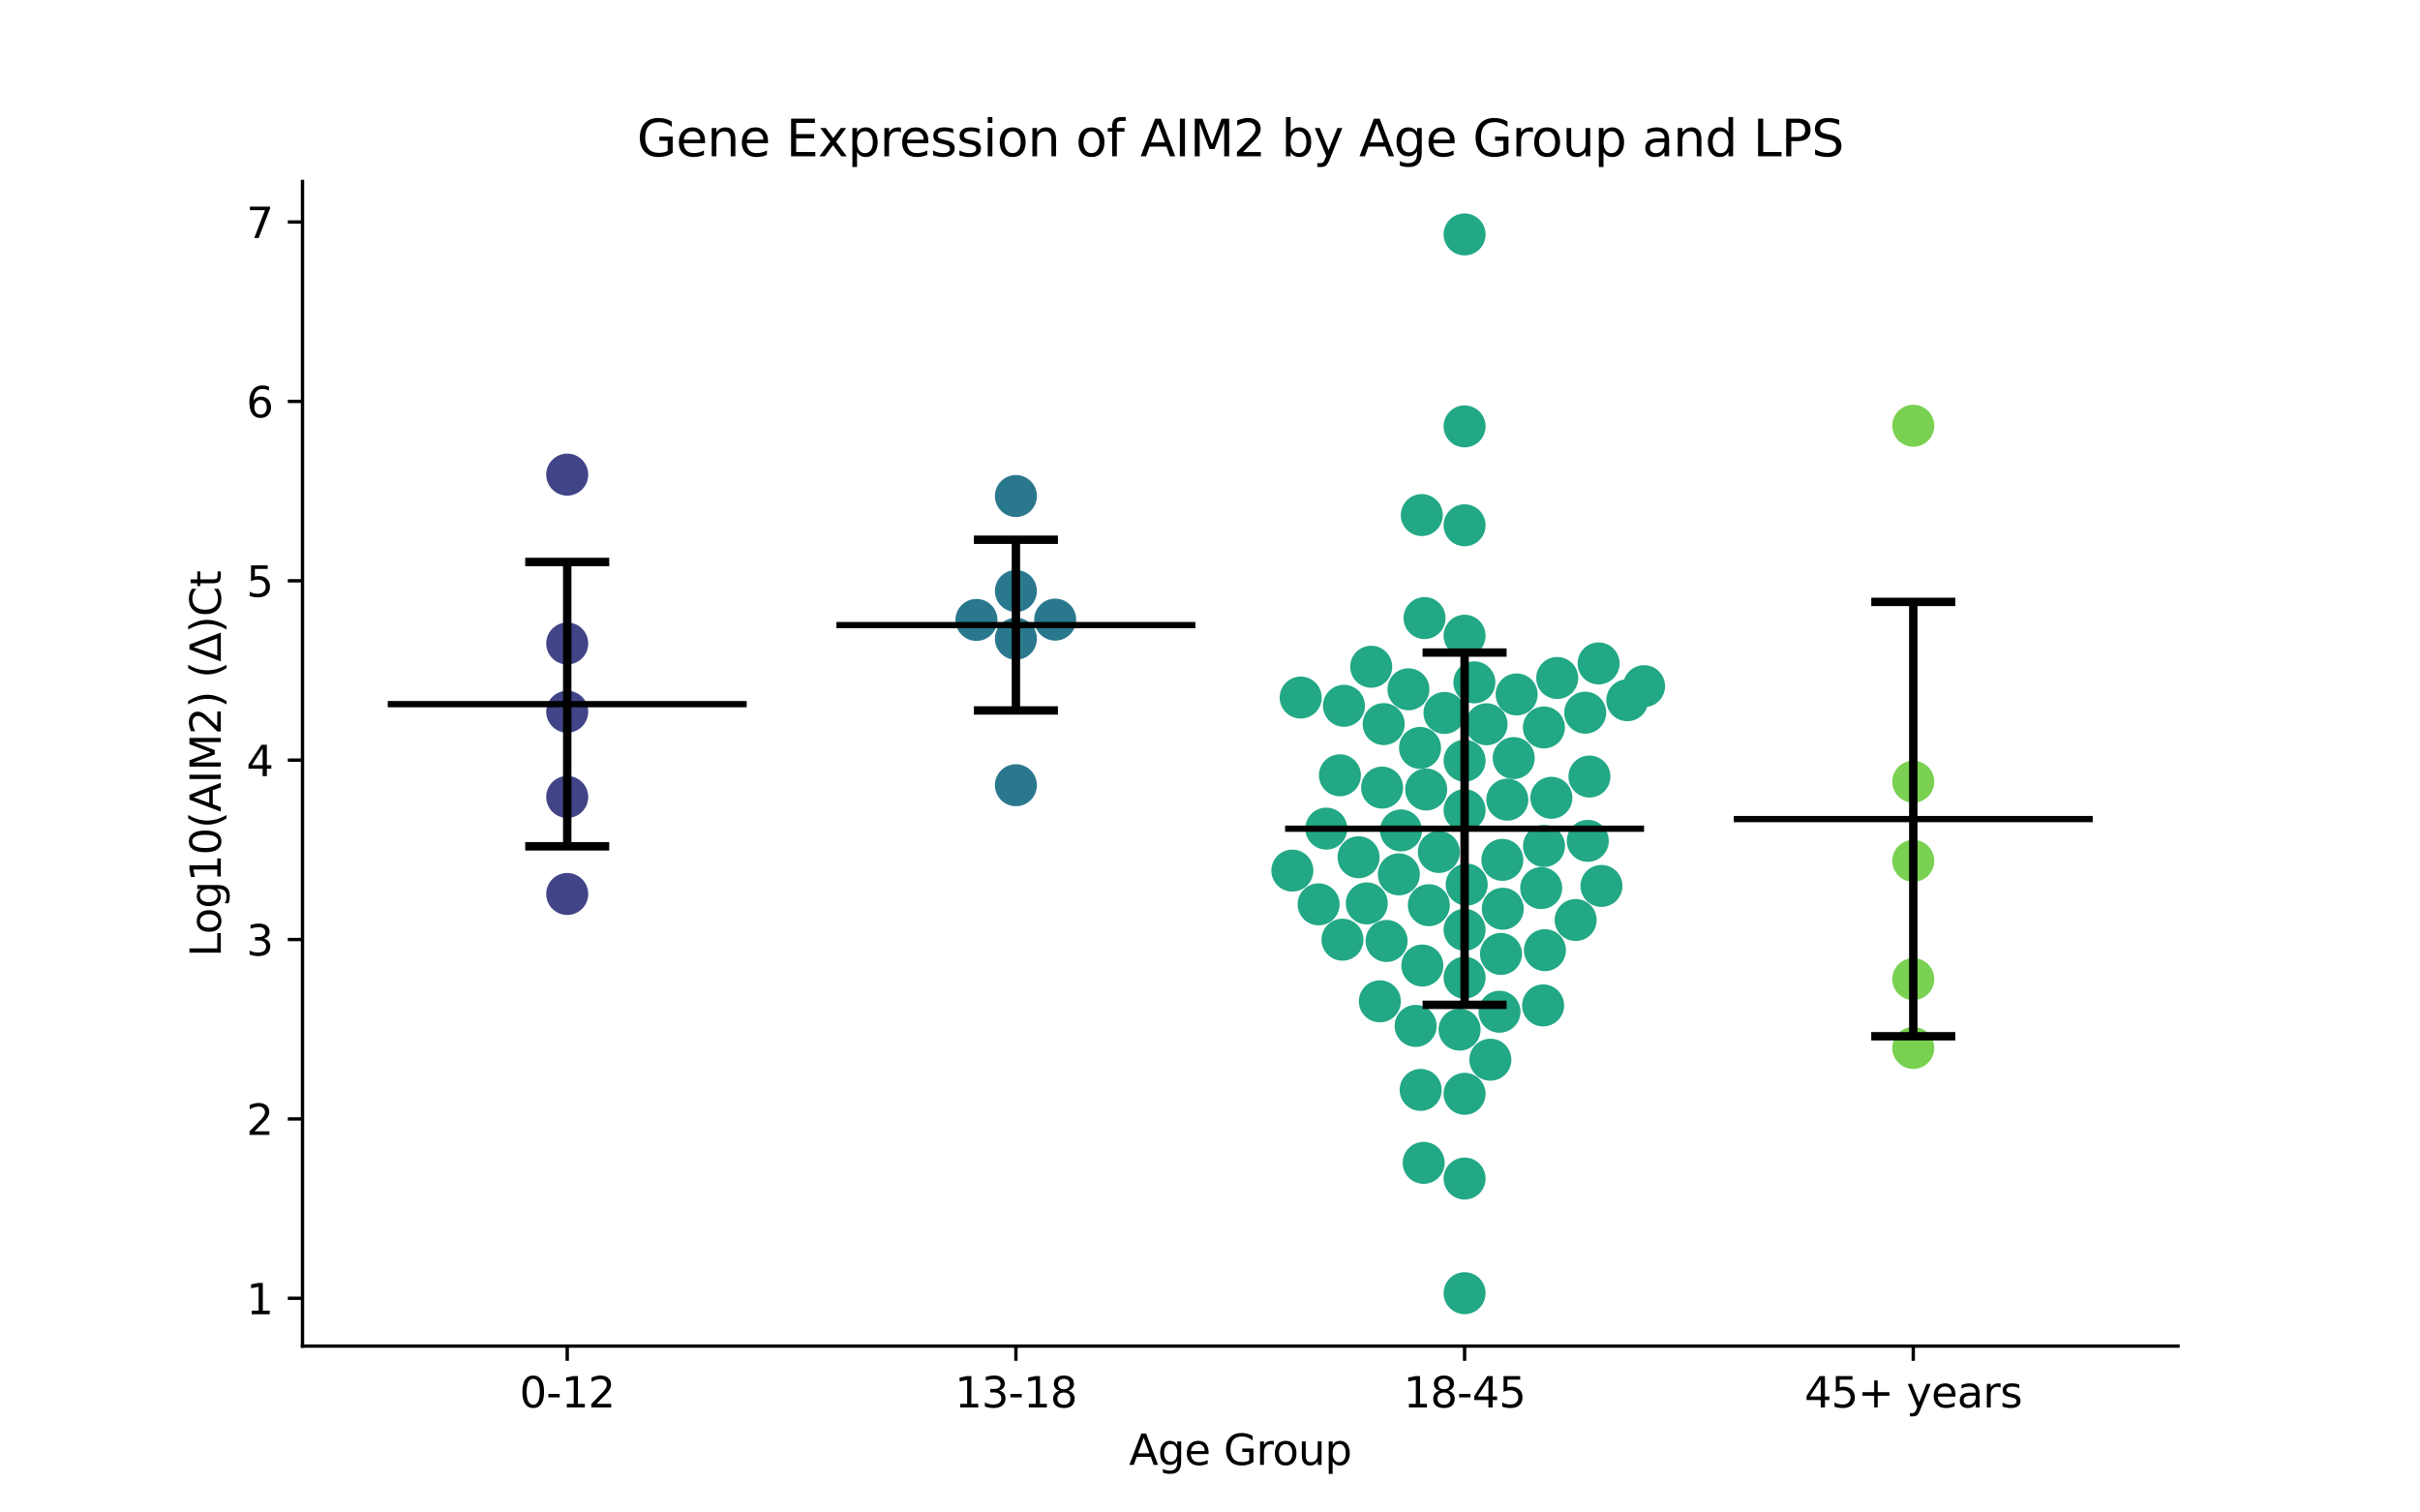 <?xml version="1.0" encoding="utf-8" standalone="no"?>
<!DOCTYPE svg PUBLIC "-//W3C//DTD SVG 1.1//EN"
  "http://www.w3.org/Graphics/SVG/1.1/DTD/svg11.dtd">
<svg xmlns:xlink="http://www.w3.org/1999/xlink" width="576pt" height="360pt" viewBox="0 0 576 360" xmlns="http://www.w3.org/2000/svg" version="1.1">
 <defs>
  <style type="text/css">*{stroke-linejoin: round; stroke-linecap: butt}</style>
 </defs>
 <g id="figure_1">
  <g id="patch_1">
   <path d="M 0 360 
L 576 360 
L 576 0 
L 0 0 
z
" style="fill: #ffffff"/>
  </g>
  <g id="axes_1">
   <g id="patch_2">
    <path d="M 72 320.4 
L 518.4 320.4 
L 518.4 43.2 
L 72 43.2 
z
" style="fill: #ffffff"/>
   </g>
   <g id="PathCollection_1">
    <defs>
     <path id="C0_0_a8d2b5bc29" d="M 0 5 
C 1.326 5 2.598 4.473 3.536 3.536 
C 4.473 2.598 5 1.326 5 -0 
C 5 -1.326 4.473 -2.598 3.536 -3.536 
C 2.598 -4.473 1.326 -5 0 -5 
C -1.326 -5 -2.598 -4.473 -3.536 -3.536 
C -4.473 -2.598 -5 -1.326 -5 0 
C -5 1.326 -4.473 2.598 -3.536 3.536 
C -2.598 4.473 -1.326 5 0 5 
z
"/>
    </defs>
    <g clip-path="url(#pf1378c623f)">
     <use xlink:href="#C0_0_a8d2b5bc29" x="135.009" y="189.69" style="fill: #414487"/>
    </g>
    <g clip-path="url(#pf1378c623f)">
     <use xlink:href="#C0_0_a8d2b5bc29" x="135.009" y="112.972" style="fill: #414487"/>
    </g>
    <g clip-path="url(#pf1378c623f)">
     <use xlink:href="#C0_0_a8d2b5bc29" x="135.009" y="169.402" style="fill: #414487"/>
    </g>
    <g clip-path="url(#pf1378c623f)">
     <use xlink:href="#C0_0_a8d2b5bc29" x="135.009" y="153.16" style="fill: #414487"/>
    </g>
    <g clip-path="url(#pf1378c623f)">
     <use xlink:href="#C0_0_a8d2b5bc29" x="135.009" y="212.782" style="fill: #414487"/>
    </g>
   </g>
   <g id="PathCollection_2">
    <defs>
     <path id="C1_0_b8b5c4c904" d="M 0 5 
C 1.326 5 2.598 4.473 3.536 3.536 
C 4.473 2.598 5 1.326 5 -0 
C 5 -1.326 4.473 -2.598 3.536 -3.536 
C 2.598 -4.473 1.326 -5 0 -5 
C -1.326 -5 -2.598 -4.473 -3.536 -3.536 
C -4.473 -2.598 -5 -1.326 -5 0 
C -5 1.326 -4.473 2.598 -3.536 3.536 
C -2.598 4.473 -1.326 5 0 5 
z
"/>
    </defs>
    <g clip-path="url(#pf1378c623f)">
     <use xlink:href="#C1_0_b8b5c4c904" x="241.803" y="186.897" style="fill: #2a788e"/>
    </g>
    <g clip-path="url(#pf1378c623f)">
     <use xlink:href="#C1_0_b8b5c4c904" x="241.803" y="118.063" style="fill: #2a788e"/>
    </g>
    <g clip-path="url(#pf1378c623f)">
     <use xlink:href="#C1_0_b8b5c4c904" x="251.152" y="147.479" style="fill: #2a788e"/>
    </g>
    <g clip-path="url(#pf1378c623f)">
     <use xlink:href="#C1_0_b8b5c4c904" x="241.803" y="140.666" style="fill: #2a788e"/>
    </g>
    <g clip-path="url(#pf1378c623f)">
     <use xlink:href="#C1_0_b8b5c4c904" x="241.803" y="152.03" style="fill: #2a788e"/>
    </g>
    <g clip-path="url(#pf1378c623f)">
     <use xlink:href="#C1_0_b8b5c4c904" x="232.413" y="147.555" style="fill: #2a788e"/>
    </g>
   </g>
   <g id="PathCollection_3">
    <defs>
     <path id="C2_0_a41a7b064d" d="M 0 5 
C 1.326 5 2.598 4.473 3.536 3.536 
C 4.473 2.598 5 1.326 5 -0 
C 5 -1.326 4.473 -2.598 3.536 -3.536 
C 2.598 -4.473 1.326 -5 0 -5 
C -1.326 -5 -2.598 -4.473 -3.536 -3.536 
C -4.473 -2.598 -5 -1.326 -5 0 
C -5 1.326 -4.473 2.598 -3.536 3.536 
C -2.598 4.473 -1.326 5 0 5 
z
"/>
    </defs>
    <g clip-path="url(#pf1378c623f)">
     <use xlink:href="#C2_0_a41a7b064d" x="360.985" y="165.29" style="fill: #22a884"/>
    </g>
    <g clip-path="url(#pf1378c623f)">
     <use xlink:href="#C2_0_a41a7b064d" x="348.597" y="280.518" style="fill: #22a884"/>
    </g>
    <g clip-path="url(#pf1378c623f)">
     <use xlink:href="#C2_0_a41a7b064d" x="332.951" y="208.117" style="fill: #22a884"/>
    </g>
    <g clip-path="url(#pf1378c623f)">
     <use xlink:href="#C2_0_a41a7b064d" x="357.262" y="227.054" style="fill: #22a884"/>
    </g>
    <g clip-path="url(#pf1378c623f)">
     <use xlink:href="#C2_0_a41a7b064d" x="348.597" y="260.345" style="fill: #22a884"/>
    </g>
    <g clip-path="url(#pf1378c623f)">
     <use xlink:href="#C2_0_a41a7b064d" x="370.646" y="161.373" style="fill: #22a884"/>
    </g>
    <g clip-path="url(#pf1378c623f)">
     <use xlink:href="#C2_0_a41a7b064d" x="357.685" y="216.3" style="fill: #22a884"/>
    </g>
    <g clip-path="url(#pf1378c623f)">
     <use xlink:href="#C2_0_a41a7b064d" x="318.922" y="184.536" style="fill: #22a884"/>
    </g>
    <g clip-path="url(#pf1378c623f)">
     <use xlink:href="#C2_0_a41a7b064d" x="337.988" y="178.014" style="fill: #22a884"/>
    </g>
    <g clip-path="url(#pf1378c623f)">
     <use xlink:href="#C2_0_a41a7b064d" x="323.361" y="204.044" style="fill: #22a884"/>
    </g>
    <g clip-path="url(#pf1378c623f)">
     <use xlink:href="#C2_0_a41a7b064d" x="315.68" y="197.226" style="fill: #22a884"/>
    </g>
    <g clip-path="url(#pf1378c623f)">
     <use xlink:href="#C2_0_a41a7b064d" x="342.473" y="202.787" style="fill: #22a884"/>
    </g>
    <g clip-path="url(#pf1378c623f)">
     <use xlink:href="#C2_0_a41a7b064d" x="377.304" y="169.63" style="fill: #22a884"/>
    </g>
    <g clip-path="url(#pf1378c623f)">
     <use xlink:href="#C2_0_a41a7b064d" x="357.586" y="204.663" style="fill: #22a884"/>
    </g>
    <g clip-path="url(#pf1378c623f)">
     <use xlink:href="#C2_0_a41a7b064d" x="340.086" y="215.453" style="fill: #22a884"/>
    </g>
    <g clip-path="url(#pf1378c623f)">
     <use xlink:href="#C2_0_a41a7b064d" x="319.885" y="167.993" style="fill: #22a884"/>
    </g>
    <g clip-path="url(#pf1378c623f)">
     <use xlink:href="#C2_0_a41a7b064d" x="378.312" y="184.832" style="fill: #22a884"/>
    </g>
    <g clip-path="url(#pf1378c623f)">
     <use xlink:href="#C2_0_a41a7b064d" x="348.597" y="192.827" style="fill: #22a884"/>
    </g>
    <g clip-path="url(#pf1378c623f)">
     <use xlink:href="#C2_0_a41a7b064d" x="339.066" y="147.118" style="fill: #22a884"/>
    </g>
    <g clip-path="url(#pf1378c623f)">
     <use xlink:href="#C2_0_a41a7b064d" x="319.533" y="223.664" style="fill: #22a884"/>
    </g>
    <g clip-path="url(#pf1378c623f)">
     <use xlink:href="#C2_0_a41a7b064d" x="325.317" y="215.031" style="fill: #22a884"/>
    </g>
    <g clip-path="url(#pf1378c623f)">
     <use xlink:href="#C2_0_a41a7b064d" x="328.431" y="238.337" style="fill: #22a884"/>
    </g>
    <g clip-path="url(#pf1378c623f)">
     <use xlink:href="#C2_0_a41a7b064d" x="328.961" y="187.468" style="fill: #22a884"/>
    </g>
    <g clip-path="url(#pf1378c623f)">
     <use xlink:href="#C2_0_a41a7b064d" x="326.372" y="158.7" style="fill: #22a884"/>
    </g>
    <g clip-path="url(#pf1378c623f)">
     <use xlink:href="#C2_0_a41a7b064d" x="348.597" y="55.8" style="fill: #22a884"/>
    </g>
    <g clip-path="url(#pf1378c623f)">
     <use xlink:href="#C2_0_a41a7b064d" x="387.331" y="166.664" style="fill: #22a884"/>
    </g>
    <g clip-path="url(#pf1378c623f)">
     <use xlink:href="#C2_0_a41a7b064d" x="348.597" y="232.702" style="fill: #22a884"/>
    </g>
    <g clip-path="url(#pf1378c623f)">
     <use xlink:href="#C2_0_a41a7b064d" x="343.814" y="169.695" style="fill: #22a884"/>
    </g>
    <g clip-path="url(#pf1378c623f)">
     <use xlink:href="#C2_0_a41a7b064d" x="356.908" y="240.811" style="fill: #22a884"/>
    </g>
    <g clip-path="url(#pf1378c623f)">
     <use xlink:href="#C2_0_a41a7b064d" x="313.858" y="215.251" style="fill: #22a884"/>
    </g>
    <g clip-path="url(#pf1378c623f)">
     <use xlink:href="#C2_0_a41a7b064d" x="349.096" y="210.547" style="fill: #22a884"/>
    </g>
    <g clip-path="url(#pf1378c623f)">
     <use xlink:href="#C2_0_a41a7b064d" x="360.288" y="180.44" style="fill: #22a884"/>
    </g>
    <g clip-path="url(#pf1378c623f)">
     <use xlink:href="#C2_0_a41a7b064d" x="350.927" y="162.42" style="fill: #22a884"/>
    </g>
    <g clip-path="url(#pf1378c623f)">
     <use xlink:href="#C2_0_a41a7b064d" x="307.603" y="207.219" style="fill: #22a884"/>
    </g>
    <g clip-path="url(#pf1378c623f)">
     <use xlink:href="#C2_0_a41a7b064d" x="366.828" y="211.383" style="fill: #22a884"/>
    </g>
    <g clip-path="url(#pf1378c623f)">
     <use xlink:href="#C2_0_a41a7b064d" x="329.338" y="172.345" style="fill: #22a884"/>
    </g>
    <g clip-path="url(#pf1378c623f)">
     <use xlink:href="#C2_0_a41a7b064d" x="335.23" y="164.068" style="fill: #22a884"/>
    </g>
    <g clip-path="url(#pf1378c623f)">
     <use xlink:href="#C2_0_a41a7b064d" x="348.597" y="181.06" style="fill: #22a884"/>
    </g>
    <g clip-path="url(#pf1378c623f)">
     <use xlink:href="#C2_0_a41a7b064d" x="330.028" y="223.968" style="fill: #22a884"/>
    </g>
    <g clip-path="url(#pf1378c623f)">
     <use xlink:href="#C2_0_a41a7b064d" x="309.589" y="166.032" style="fill: #22a884"/>
    </g>
    <g clip-path="url(#pf1378c623f)">
     <use xlink:href="#C2_0_a41a7b064d" x="338.41" y="122.597" style="fill: #22a884"/>
    </g>
    <g clip-path="url(#pf1378c623f)">
     <use xlink:href="#C2_0_a41a7b064d" x="377.92" y="200.137" style="fill: #22a884"/>
    </g>
    <g clip-path="url(#pf1378c623f)">
     <use xlink:href="#C2_0_a41a7b064d" x="348.597" y="101.486" style="fill: #22a884"/>
    </g>
    <g clip-path="url(#pf1378c623f)">
     <use xlink:href="#C2_0_a41a7b064d" x="353.825" y="172.387" style="fill: #22a884"/>
    </g>
    <g clip-path="url(#pf1378c623f)">
     <use xlink:href="#C2_0_a41a7b064d" x="391.315" y="163.321" style="fill: #22a884"/>
    </g>
    <g clip-path="url(#pf1378c623f)">
     <use xlink:href="#C2_0_a41a7b064d" x="369.255" y="189.892" style="fill: #22a884"/>
    </g>
    <g clip-path="url(#pf1378c623f)">
     <use xlink:href="#C2_0_a41a7b064d" x="380.497" y="157.911" style="fill: #22a884"/>
    </g>
    <g clip-path="url(#pf1378c623f)">
     <use xlink:href="#C2_0_a41a7b064d" x="354.733" y="252.23" style="fill: #22a884"/>
    </g>
    <g clip-path="url(#pf1378c623f)">
     <use xlink:href="#C2_0_a41a7b064d" x="338.142" y="259.42" style="fill: #22a884"/>
    </g>
    <g clip-path="url(#pf1378c623f)">
     <use xlink:href="#C2_0_a41a7b064d" x="336.947" y="244.187" style="fill: #22a884"/>
    </g>
    <g clip-path="url(#pf1378c623f)">
     <use xlink:href="#C2_0_a41a7b064d" x="333.46" y="197.658" style="fill: #22a884"/>
    </g>
    <g clip-path="url(#pf1378c623f)">
     <use xlink:href="#C2_0_a41a7b064d" x="339.45" y="187.917" style="fill: #22a884"/>
    </g>
    <g clip-path="url(#pf1378c623f)">
     <use xlink:href="#C2_0_a41a7b064d" x="381.176" y="210.871" style="fill: #22a884"/>
    </g>
    <g clip-path="url(#pf1378c623f)">
     <use xlink:href="#C2_0_a41a7b064d" x="347.406" y="245.067" style="fill: #22a884"/>
    </g>
    <g clip-path="url(#pf1378c623f)">
     <use xlink:href="#C2_0_a41a7b064d" x="348.597" y="221.31" style="fill: #22a884"/>
    </g>
    <g clip-path="url(#pf1378c623f)">
     <use xlink:href="#C2_0_a41a7b064d" x="348.597" y="125.021" style="fill: #22a884"/>
    </g>
    <g clip-path="url(#pf1378c623f)">
     <use xlink:href="#C2_0_a41a7b064d" x="348.597" y="307.8" style="fill: #22a884"/>
    </g>
    <g clip-path="url(#pf1378c623f)">
     <use xlink:href="#C2_0_a41a7b064d" x="338.543" y="229.82" style="fill: #22a884"/>
    </g>
    <g clip-path="url(#pf1378c623f)">
     <use xlink:href="#C2_0_a41a7b064d" x="348.597" y="151.314" style="fill: #22a884"/>
    </g>
    <g clip-path="url(#pf1378c623f)">
     <use xlink:href="#C2_0_a41a7b064d" x="367.476" y="173.15" style="fill: #22a884"/>
    </g>
    <g clip-path="url(#pf1378c623f)">
     <use xlink:href="#C2_0_a41a7b064d" x="367.719" y="226.155" style="fill: #22a884"/>
    </g>
    <g clip-path="url(#pf1378c623f)">
     <use xlink:href="#C2_0_a41a7b064d" x="375.035" y="218.982" style="fill: #22a884"/>
    </g>
    <g clip-path="url(#pf1378c623f)">
     <use xlink:href="#C2_0_a41a7b064d" x="367.5" y="201.37" style="fill: #22a884"/>
    </g>
    <g clip-path="url(#pf1378c623f)">
     <use xlink:href="#C2_0_a41a7b064d" x="358.766" y="190.334" style="fill: #22a884"/>
    </g>
    <g clip-path="url(#pf1378c623f)">
     <use xlink:href="#C2_0_a41a7b064d" x="338.857" y="276.784" style="fill: #22a884"/>
    </g>
    <g clip-path="url(#pf1378c623f)">
     <use xlink:href="#C2_0_a41a7b064d" x="367.288" y="239.307" style="fill: #22a884"/>
    </g>
   </g>
   <g id="PathCollection_4">
    <defs>
     <path id="C3_0_1b1c08d33a" d="M 0 5 
C 1.326 5 2.598 4.473 3.536 3.536 
C 4.473 2.598 5 1.326 5 -0 
C 5 -1.326 4.473 -2.598 3.536 -3.536 
C 2.598 -4.473 1.326 -5 0 -5 
C -1.326 -5 -2.598 -4.473 -3.536 -3.536 
C -4.473 -2.598 -5 -1.326 -5 0 
C -5 1.326 -4.473 2.598 -3.536 3.536 
C -2.598 4.473 -1.326 5 0 5 
z
"/>
    </defs>
    <g clip-path="url(#pf1378c623f)">
     <use xlink:href="#C3_0_1b1c08d33a" x="455.391" y="233.042" style="fill: #7ad151"/>
    </g>
    <g clip-path="url(#pf1378c623f)">
     <use xlink:href="#C3_0_1b1c08d33a" x="455.391" y="249.435" style="fill: #7ad151"/>
    </g>
    <g clip-path="url(#pf1378c623f)">
     <use xlink:href="#C3_0_1b1c08d33a" x="455.391" y="101.333" style="fill: #7ad151"/>
    </g>
    <g clip-path="url(#pf1378c623f)">
     <use xlink:href="#C3_0_1b1c08d33a" x="455.391" y="204.911" style="fill: #7ad151"/>
    </g>
    <g clip-path="url(#pf1378c623f)">
     <use xlink:href="#C3_0_1b1c08d33a" x="455.391" y="186.062" style="fill: #7ad151"/>
    </g>
   </g>
   <g id="matplotlib.axis_1">
    <g id="xtick_1">
     <g id="line2d_1">
      <defs>
       <path id="mb2c10a8eb6" d="M 0 0 
L 0 3.5 
" style="stroke: #000000; stroke-width: 0.8"/>
      </defs>
      <g>
       <use xlink:href="#mb2c10a8eb6" x="135.009" y="320.4" style="stroke: #000000; stroke-width: 0.8"/>
      </g>
     </g>
     <g id="text_1">
      <!-- 0-12 -->
      <g transform="translate(123.661 334.998) scale(0.1 -0.1)">
       <defs>
        <path id="DejaVuSans-30" d="M 2034 4250 
Q 1547 4250 1301 3770 
Q 1056 3291 1056 2328 
Q 1056 1369 1301 889 
Q 1547 409 2034 409 
Q 2525 409 2770 889 
Q 3016 1369 3016 2328 
Q 3016 3291 2770 3770 
Q 2525 4250 2034 4250 
z
M 2034 4750 
Q 2819 4750 3233 4129 
Q 3647 3509 3647 2328 
Q 3647 1150 3233 529 
Q 2819 -91 2034 -91 
Q 1250 -91 836 529 
Q 422 1150 422 2328 
Q 422 3509 836 4129 
Q 1250 4750 2034 4750 
z
" transform="scale(0.016)"/>
        <path id="DejaVuSans-2d" d="M 313 2009 
L 1997 2009 
L 1997 1497 
L 313 1497 
L 313 2009 
z
" transform="scale(0.016)"/>
        <path id="DejaVuSans-31" d="M 794 531 
L 1825 531 
L 1825 4091 
L 703 3866 
L 703 4441 
L 1819 4666 
L 2450 4666 
L 2450 531 
L 3481 531 
L 3481 0 
L 794 0 
L 794 531 
z
" transform="scale(0.016)"/>
        <path id="DejaVuSans-32" d="M 1228 531 
L 3431 531 
L 3431 0 
L 469 0 
L 469 531 
Q 828 903 1448 1529 
Q 2069 2156 2228 2338 
Q 2531 2678 2651 2914 
Q 2772 3150 2772 3378 
Q 2772 3750 2511 3984 
Q 2250 4219 1831 4219 
Q 1534 4219 1204 4116 
Q 875 4013 500 3803 
L 500 4441 
Q 881 4594 1212 4672 
Q 1544 4750 1819 4750 
Q 2544 4750 2975 4387 
Q 3406 4025 3406 3419 
Q 3406 3131 3298 2873 
Q 3191 2616 2906 2266 
Q 2828 2175 2409 1742 
Q 1991 1309 1228 531 
z
" transform="scale(0.016)"/>
       </defs>
       <use xlink:href="#DejaVuSans-30"/>
       <use xlink:href="#DejaVuSans-2d" x="63.623"/>
       <use xlink:href="#DejaVuSans-31" x="99.707"/>
       <use xlink:href="#DejaVuSans-32" x="163.33"/>
      </g>
     </g>
    </g>
    <g id="xtick_2">
     <g id="line2d_2">
      <g>
       <use xlink:href="#mb2c10a8eb6" x="241.803" y="320.4" style="stroke: #000000; stroke-width: 0.8"/>
      </g>
     </g>
     <g id="text_2">
      <!-- 13-18 -->
      <g transform="translate(227.274 334.998) scale(0.1 -0.1)">
       <defs>
        <path id="DejaVuSans-33" d="M 2597 2516 
Q 3050 2419 3304 2112 
Q 3559 1806 3559 1356 
Q 3559 666 3084 287 
Q 2609 -91 1734 -91 
Q 1441 -91 1130 -33 
Q 819 25 488 141 
L 488 750 
Q 750 597 1062 519 
Q 1375 441 1716 441 
Q 2309 441 2620 675 
Q 2931 909 2931 1356 
Q 2931 1769 2642 2001 
Q 2353 2234 1838 2234 
L 1294 2234 
L 1294 2753 
L 1863 2753 
Q 2328 2753 2575 2939 
Q 2822 3125 2822 3475 
Q 2822 3834 2567 4026 
Q 2313 4219 1838 4219 
Q 1578 4219 1281 4162 
Q 984 4106 628 3988 
L 628 4550 
Q 988 4650 1302 4700 
Q 1616 4750 1894 4750 
Q 2613 4750 3031 4423 
Q 3450 4097 3450 3541 
Q 3450 3153 3228 2886 
Q 3006 2619 2597 2516 
z
" transform="scale(0.016)"/>
        <path id="DejaVuSans-38" d="M 2034 2216 
Q 1584 2216 1326 1975 
Q 1069 1734 1069 1313 
Q 1069 891 1326 650 
Q 1584 409 2034 409 
Q 2484 409 2743 651 
Q 3003 894 3003 1313 
Q 3003 1734 2745 1975 
Q 2488 2216 2034 2216 
z
M 1403 2484 
Q 997 2584 770 2862 
Q 544 3141 544 3541 
Q 544 4100 942 4425 
Q 1341 4750 2034 4750 
Q 2731 4750 3128 4425 
Q 3525 4100 3525 3541 
Q 3525 3141 3298 2862 
Q 3072 2584 2669 2484 
Q 3125 2378 3379 2068 
Q 3634 1759 3634 1313 
Q 3634 634 3220 271 
Q 2806 -91 2034 -91 
Q 1263 -91 848 271 
Q 434 634 434 1313 
Q 434 1759 690 2068 
Q 947 2378 1403 2484 
z
M 1172 3481 
Q 1172 3119 1398 2916 
Q 1625 2713 2034 2713 
Q 2441 2713 2670 2916 
Q 2900 3119 2900 3481 
Q 2900 3844 2670 4047 
Q 2441 4250 2034 4250 
Q 1625 4250 1398 4047 
Q 1172 3844 1172 3481 
z
" transform="scale(0.016)"/>
       </defs>
       <use xlink:href="#DejaVuSans-31"/>
       <use xlink:href="#DejaVuSans-33" x="63.623"/>
       <use xlink:href="#DejaVuSans-2d" x="127.246"/>
       <use xlink:href="#DejaVuSans-31" x="163.33"/>
       <use xlink:href="#DejaVuSans-38" x="226.953"/>
      </g>
     </g>
    </g>
    <g id="xtick_3">
     <g id="line2d_3">
      <g>
       <use xlink:href="#mb2c10a8eb6" x="348.597" y="320.4" style="stroke: #000000; stroke-width: 0.8"/>
      </g>
     </g>
     <g id="text_3">
      <!-- 18-45 -->
      <g transform="translate(334.068 334.998) scale(0.1 -0.1)">
       <defs>
        <path id="DejaVuSans-34" d="M 2419 4116 
L 825 1625 
L 2419 1625 
L 2419 4116 
z
M 2253 4666 
L 3047 4666 
L 3047 1625 
L 3713 1625 
L 3713 1100 
L 3047 1100 
L 3047 0 
L 2419 0 
L 2419 1100 
L 313 1100 
L 313 1709 
L 2253 4666 
z
" transform="scale(0.016)"/>
        <path id="DejaVuSans-35" d="M 691 4666 
L 3169 4666 
L 3169 4134 
L 1269 4134 
L 1269 2991 
Q 1406 3038 1543 3061 
Q 1681 3084 1819 3084 
Q 2600 3084 3056 2656 
Q 3513 2228 3513 1497 
Q 3513 744 3044 326 
Q 2575 -91 1722 -91 
Q 1428 -91 1123 -41 
Q 819 9 494 109 
L 494 744 
Q 775 591 1075 516 
Q 1375 441 1709 441 
Q 2250 441 2565 725 
Q 2881 1009 2881 1497 
Q 2881 1984 2565 2268 
Q 2250 2553 1709 2553 
Q 1456 2553 1204 2497 
Q 953 2441 691 2322 
L 691 4666 
z
" transform="scale(0.016)"/>
       </defs>
       <use xlink:href="#DejaVuSans-31"/>
       <use xlink:href="#DejaVuSans-38" x="63.623"/>
       <use xlink:href="#DejaVuSans-2d" x="127.246"/>
       <use xlink:href="#DejaVuSans-34" x="163.33"/>
       <use xlink:href="#DejaVuSans-35" x="226.953"/>
      </g>
     </g>
    </g>
    <g id="xtick_4">
     <g id="line2d_4">
      <g>
       <use xlink:href="#mb2c10a8eb6" x="455.391" y="320.4" style="stroke: #000000; stroke-width: 0.8"/>
      </g>
     </g>
     <g id="text_4">
      <!-- 45+ years -->
      <g transform="translate(429.49 334.998) scale(0.1 -0.1)">
       <defs>
        <path id="DejaVuSans-2b" d="M 2944 4013 
L 2944 2272 
L 4684 2272 
L 4684 1741 
L 2944 1741 
L 2944 0 
L 2419 0 
L 2419 1741 
L 678 1741 
L 678 2272 
L 2419 2272 
L 2419 4013 
L 2944 4013 
z
" transform="scale(0.016)"/>
        <path id="DejaVuSans-20" transform="scale(0.016)"/>
        <path id="DejaVuSans-79" d="M 2059 -325 
Q 1816 -950 1584 -1140 
Q 1353 -1331 966 -1331 
L 506 -1331 
L 506 -850 
L 844 -850 
Q 1081 -850 1212 -737 
Q 1344 -625 1503 -206 
L 1606 56 
L 191 3500 
L 800 3500 
L 1894 763 
L 2988 3500 
L 3597 3500 
L 2059 -325 
z
" transform="scale(0.016)"/>
        <path id="DejaVuSans-65" d="M 3597 1894 
L 3597 1613 
L 953 1613 
Q 991 1019 1311 708 
Q 1631 397 2203 397 
Q 2534 397 2845 478 
Q 3156 559 3463 722 
L 3463 178 
Q 3153 47 2828 -22 
Q 2503 -91 2169 -91 
Q 1331 -91 842 396 
Q 353 884 353 1716 
Q 353 2575 817 3079 
Q 1281 3584 2069 3584 
Q 2775 3584 3186 3129 
Q 3597 2675 3597 1894 
z
M 3022 2063 
Q 3016 2534 2758 2815 
Q 2500 3097 2075 3097 
Q 1594 3097 1305 2825 
Q 1016 2553 972 2059 
L 3022 2063 
z
" transform="scale(0.016)"/>
        <path id="DejaVuSans-61" d="M 2194 1759 
Q 1497 1759 1228 1600 
Q 959 1441 959 1056 
Q 959 750 1161 570 
Q 1363 391 1709 391 
Q 2188 391 2477 730 
Q 2766 1069 2766 1631 
L 2766 1759 
L 2194 1759 
z
M 3341 1997 
L 3341 0 
L 2766 0 
L 2766 531 
Q 2569 213 2275 61 
Q 1981 -91 1556 -91 
Q 1019 -91 701 211 
Q 384 513 384 1019 
Q 384 1609 779 1909 
Q 1175 2209 1959 2209 
L 2766 2209 
L 2766 2266 
Q 2766 2663 2505 2880 
Q 2244 3097 1772 3097 
Q 1472 3097 1187 3025 
Q 903 2953 641 2809 
L 641 3341 
Q 956 3463 1253 3523 
Q 1550 3584 1831 3584 
Q 2591 3584 2966 3190 
Q 3341 2797 3341 1997 
z
" transform="scale(0.016)"/>
        <path id="DejaVuSans-72" d="M 2631 2963 
Q 2534 3019 2420 3045 
Q 2306 3072 2169 3072 
Q 1681 3072 1420 2755 
Q 1159 2438 1159 1844 
L 1159 0 
L 581 0 
L 581 3500 
L 1159 3500 
L 1159 2956 
Q 1341 3275 1631 3429 
Q 1922 3584 2338 3584 
Q 2397 3584 2469 3576 
Q 2541 3569 2628 3553 
L 2631 2963 
z
" transform="scale(0.016)"/>
        <path id="DejaVuSans-73" d="M 2834 3397 
L 2834 2853 
Q 2591 2978 2328 3040 
Q 2066 3103 1784 3103 
Q 1356 3103 1142 2972 
Q 928 2841 928 2578 
Q 928 2378 1081 2264 
Q 1234 2150 1697 2047 
L 1894 2003 
Q 2506 1872 2764 1633 
Q 3022 1394 3022 966 
Q 3022 478 2636 193 
Q 2250 -91 1575 -91 
Q 1294 -91 989 -36 
Q 684 19 347 128 
L 347 722 
Q 666 556 975 473 
Q 1284 391 1588 391 
Q 1994 391 2212 530 
Q 2431 669 2431 922 
Q 2431 1156 2273 1281 
Q 2116 1406 1581 1522 
L 1381 1569 
Q 847 1681 609 1914 
Q 372 2147 372 2553 
Q 372 3047 722 3315 
Q 1072 3584 1716 3584 
Q 2034 3584 2315 3537 
Q 2597 3491 2834 3397 
z
" transform="scale(0.016)"/>
       </defs>
       <use xlink:href="#DejaVuSans-34"/>
       <use xlink:href="#DejaVuSans-35" x="63.623"/>
       <use xlink:href="#DejaVuSans-2b" x="127.246"/>
       <use xlink:href="#DejaVuSans-20" x="211.035"/>
       <use xlink:href="#DejaVuSans-79" x="242.822"/>
       <use xlink:href="#DejaVuSans-65" x="302.002"/>
       <use xlink:href="#DejaVuSans-61" x="363.525"/>
       <use xlink:href="#DejaVuSans-72" x="424.805"/>
       <use xlink:href="#DejaVuSans-73" x="465.918"/>
      </g>
     </g>
    </g>
    <g id="text_5">
     <!-- Age Group -->
     <g transform="translate(268.72 348.677) scale(0.1 -0.1)">
      <defs>
       <path id="DejaVuSans-41" d="M 2188 4044 
L 1331 1722 
L 3047 1722 
L 2188 4044 
z
M 1831 4666 
L 2547 4666 
L 4325 0 
L 3669 0 
L 3244 1197 
L 1141 1197 
L 716 0 
L 50 0 
L 1831 4666 
z
" transform="scale(0.016)"/>
       <path id="DejaVuSans-67" d="M 2906 1791 
Q 2906 2416 2648 2759 
Q 2391 3103 1925 3103 
Q 1463 3103 1205 2759 
Q 947 2416 947 1791 
Q 947 1169 1205 825 
Q 1463 481 1925 481 
Q 2391 481 2648 825 
Q 2906 1169 2906 1791 
z
M 3481 434 
Q 3481 -459 3084 -895 
Q 2688 -1331 1869 -1331 
Q 1566 -1331 1297 -1286 
Q 1028 -1241 775 -1147 
L 775 -588 
Q 1028 -725 1275 -790 
Q 1522 -856 1778 -856 
Q 2344 -856 2625 -561 
Q 2906 -266 2906 331 
L 2906 616 
Q 2728 306 2450 153 
Q 2172 0 1784 0 
Q 1141 0 747 490 
Q 353 981 353 1791 
Q 353 2603 747 3093 
Q 1141 3584 1784 3584 
Q 2172 3584 2450 3431 
Q 2728 3278 2906 2969 
L 2906 3500 
L 3481 3500 
L 3481 434 
z
" transform="scale(0.016)"/>
       <path id="DejaVuSans-47" d="M 3809 666 
L 3809 1919 
L 2778 1919 
L 2778 2438 
L 4434 2438 
L 4434 434 
Q 4069 175 3628 42 
Q 3188 -91 2688 -91 
Q 1594 -91 976 548 
Q 359 1188 359 2328 
Q 359 3472 976 4111 
Q 1594 4750 2688 4750 
Q 3144 4750 3555 4637 
Q 3966 4525 4313 4306 
L 4313 3634 
Q 3963 3931 3569 4081 
Q 3175 4231 2741 4231 
Q 1884 4231 1454 3753 
Q 1025 3275 1025 2328 
Q 1025 1384 1454 906 
Q 1884 428 2741 428 
Q 3075 428 3337 486 
Q 3600 544 3809 666 
z
" transform="scale(0.016)"/>
       <path id="DejaVuSans-6f" d="M 1959 3097 
Q 1497 3097 1228 2736 
Q 959 2375 959 1747 
Q 959 1119 1226 758 
Q 1494 397 1959 397 
Q 2419 397 2687 759 
Q 2956 1122 2956 1747 
Q 2956 2369 2687 2733 
Q 2419 3097 1959 3097 
z
M 1959 3584 
Q 2709 3584 3137 3096 
Q 3566 2609 3566 1747 
Q 3566 888 3137 398 
Q 2709 -91 1959 -91 
Q 1206 -91 779 398 
Q 353 888 353 1747 
Q 353 2609 779 3096 
Q 1206 3584 1959 3584 
z
" transform="scale(0.016)"/>
       <path id="DejaVuSans-75" d="M 544 1381 
L 544 3500 
L 1119 3500 
L 1119 1403 
Q 1119 906 1312 657 
Q 1506 409 1894 409 
Q 2359 409 2629 706 
Q 2900 1003 2900 1516 
L 2900 3500 
L 3475 3500 
L 3475 0 
L 2900 0 
L 2900 538 
Q 2691 219 2414 64 
Q 2138 -91 1772 -91 
Q 1169 -91 856 284 
Q 544 659 544 1381 
z
M 1991 3584 
L 1991 3584 
z
" transform="scale(0.016)"/>
       <path id="DejaVuSans-70" d="M 1159 525 
L 1159 -1331 
L 581 -1331 
L 581 3500 
L 1159 3500 
L 1159 2969 
Q 1341 3281 1617 3432 
Q 1894 3584 2278 3584 
Q 2916 3584 3314 3078 
Q 3713 2572 3713 1747 
Q 3713 922 3314 415 
Q 2916 -91 2278 -91 
Q 1894 -91 1617 61 
Q 1341 213 1159 525 
z
M 3116 1747 
Q 3116 2381 2855 2742 
Q 2594 3103 2138 3103 
Q 1681 3103 1420 2742 
Q 1159 2381 1159 1747 
Q 1159 1113 1420 752 
Q 1681 391 2138 391 
Q 2594 391 2855 752 
Q 3116 1113 3116 1747 
z
" transform="scale(0.016)"/>
      </defs>
      <use xlink:href="#DejaVuSans-41"/>
      <use xlink:href="#DejaVuSans-67" x="68.408"/>
      <use xlink:href="#DejaVuSans-65" x="131.885"/>
      <use xlink:href="#DejaVuSans-20" x="193.408"/>
      <use xlink:href="#DejaVuSans-47" x="225.195"/>
      <use xlink:href="#DejaVuSans-72" x="302.686"/>
      <use xlink:href="#DejaVuSans-6f" x="341.549"/>
      <use xlink:href="#DejaVuSans-75" x="402.73"/>
      <use xlink:href="#DejaVuSans-70" x="466.109"/>
     </g>
    </g>
   </g>
   <g id="matplotlib.axis_2">
    <g id="ytick_1">
     <g id="line2d_5">
      <defs>
       <path id="m453a98c63f" d="M 0 0 
L -3.5 0 
" style="stroke: #000000; stroke-width: 0.8"/>
      </defs>
      <g>
       <use xlink:href="#m453a98c63f" x="72" y="309.019" style="stroke: #000000; stroke-width: 0.8"/>
      </g>
     </g>
     <g id="text_6">
      <!-- 1 -->
      <g transform="translate(58.638 312.818) scale(0.1 -0.1)">
       <use xlink:href="#DejaVuSans-31"/>
      </g>
     </g>
    </g>
    <g id="ytick_2">
     <g id="line2d_6">
      <g>
       <use xlink:href="#m453a98c63f" x="72" y="266.323" style="stroke: #000000; stroke-width: 0.8"/>
      </g>
     </g>
     <g id="text_7">
      <!-- 2 -->
      <g transform="translate(58.638 270.122) scale(0.1 -0.1)">
       <use xlink:href="#DejaVuSans-32"/>
      </g>
     </g>
    </g>
    <g id="ytick_3">
     <g id="line2d_7">
      <g>
       <use xlink:href="#m453a98c63f" x="72" y="223.627" style="stroke: #000000; stroke-width: 0.8"/>
      </g>
     </g>
     <g id="text_8">
      <!-- 3 -->
      <g transform="translate(58.638 227.426) scale(0.1 -0.1)">
       <use xlink:href="#DejaVuSans-33"/>
      </g>
     </g>
    </g>
    <g id="ytick_4">
     <g id="line2d_8">
      <g>
       <use xlink:href="#m453a98c63f" x="72" y="180.931" style="stroke: #000000; stroke-width: 0.8"/>
      </g>
     </g>
     <g id="text_9">
      <!-- 4 -->
      <g transform="translate(58.638 184.73) scale(0.1 -0.1)">
       <use xlink:href="#DejaVuSans-34"/>
      </g>
     </g>
    </g>
    <g id="ytick_5">
     <g id="line2d_9">
      <g>
       <use xlink:href="#m453a98c63f" x="72" y="138.235" style="stroke: #000000; stroke-width: 0.8"/>
      </g>
     </g>
     <g id="text_10">
      <!-- 5 -->
      <g transform="translate(58.638 142.034) scale(0.1 -0.1)">
       <use xlink:href="#DejaVuSans-35"/>
      </g>
     </g>
    </g>
    <g id="ytick_6">
     <g id="line2d_10">
      <g>
       <use xlink:href="#m453a98c63f" x="72" y="95.539" style="stroke: #000000; stroke-width: 0.8"/>
      </g>
     </g>
     <g id="text_11">
      <!-- 6 -->
      <g transform="translate(58.638 99.338) scale(0.1 -0.1)">
       <defs>
        <path id="DejaVuSans-36" d="M 2113 2584 
Q 1688 2584 1439 2293 
Q 1191 2003 1191 1497 
Q 1191 994 1439 701 
Q 1688 409 2113 409 
Q 2538 409 2786 701 
Q 3034 994 3034 1497 
Q 3034 2003 2786 2293 
Q 2538 2584 2113 2584 
z
M 3366 4563 
L 3366 3988 
Q 3128 4100 2886 4159 
Q 2644 4219 2406 4219 
Q 1781 4219 1451 3797 
Q 1122 3375 1075 2522 
Q 1259 2794 1537 2939 
Q 1816 3084 2150 3084 
Q 2853 3084 3261 2657 
Q 3669 2231 3669 1497 
Q 3669 778 3244 343 
Q 2819 -91 2113 -91 
Q 1303 -91 875 529 
Q 447 1150 447 2328 
Q 447 3434 972 4092 
Q 1497 4750 2381 4750 
Q 2619 4750 2861 4703 
Q 3103 4656 3366 4563 
z
" transform="scale(0.016)"/>
       </defs>
       <use xlink:href="#DejaVuSans-36"/>
      </g>
     </g>
    </g>
    <g id="ytick_7">
     <g id="line2d_11">
      <g>
       <use xlink:href="#m453a98c63f" x="72" y="52.843" style="stroke: #000000; stroke-width: 0.8"/>
      </g>
     </g>
     <g id="text_12">
      <!-- 7 -->
      <g transform="translate(58.638 56.642) scale(0.1 -0.1)">
       <defs>
        <path id="DejaVuSans-37" d="M 525 4666 
L 3525 4666 
L 3525 4397 
L 1831 0 
L 1172 0 
L 2766 4134 
L 525 4134 
L 525 4666 
z
" transform="scale(0.016)"/>
       </defs>
       <use xlink:href="#DejaVuSans-37"/>
      </g>
     </g>
    </g>
    <g id="text_13">
     <!-- Log10(AIM2) (Δ)Ct -->
     <g transform="translate(52.558 227.749) rotate(-90) scale(0.1 -0.1)">
      <defs>
       <path id="DejaVuSans-4c" d="M 628 4666 
L 1259 4666 
L 1259 531 
L 3531 531 
L 3531 0 
L 628 0 
L 628 4666 
z
" transform="scale(0.016)"/>
       <path id="DejaVuSans-28" d="M 1984 4856 
Q 1566 4138 1362 3434 
Q 1159 2731 1159 2009 
Q 1159 1288 1364 580 
Q 1569 -128 1984 -844 
L 1484 -844 
Q 1016 -109 783 600 
Q 550 1309 550 2009 
Q 550 2706 781 3412 
Q 1013 4119 1484 4856 
L 1984 4856 
z
" transform="scale(0.016)"/>
       <path id="DejaVuSans-49" d="M 628 4666 
L 1259 4666 
L 1259 0 
L 628 0 
L 628 4666 
z
" transform="scale(0.016)"/>
       <path id="DejaVuSans-4d" d="M 628 4666 
L 1569 4666 
L 2759 1491 
L 3956 4666 
L 4897 4666 
L 4897 0 
L 4281 0 
L 4281 4097 
L 3078 897 
L 2444 897 
L 1241 4097 
L 1241 0 
L 628 0 
L 628 4666 
z
" transform="scale(0.016)"/>
       <path id="DejaVuSans-29" d="M 513 4856 
L 1013 4856 
Q 1481 4119 1714 3412 
Q 1947 2706 1947 2009 
Q 1947 1309 1714 600 
Q 1481 -109 1013 -844 
L 513 -844 
Q 928 -128 1133 580 
Q 1338 1288 1338 2009 
Q 1338 2731 1133 3434 
Q 928 4138 513 4856 
z
" transform="scale(0.016)"/>
       <path id="DejaVuSans-394" d="M 2188 4044 
L 906 525 
L 3472 525 
L 2188 4044 
z
M 50 0 
L 1831 4666 
L 2547 4666 
L 4325 0 
L 50 0 
z
" transform="scale(0.016)"/>
       <path id="DejaVuSans-43" d="M 4122 4306 
L 4122 3641 
Q 3803 3938 3442 4084 
Q 3081 4231 2675 4231 
Q 1875 4231 1450 3742 
Q 1025 3253 1025 2328 
Q 1025 1406 1450 917 
Q 1875 428 2675 428 
Q 3081 428 3442 575 
Q 3803 722 4122 1019 
L 4122 359 
Q 3791 134 3420 21 
Q 3050 -91 2638 -91 
Q 1578 -91 968 557 
Q 359 1206 359 2328 
Q 359 3453 968 4101 
Q 1578 4750 2638 4750 
Q 3056 4750 3426 4639 
Q 3797 4528 4122 4306 
z
" transform="scale(0.016)"/>
       <path id="DejaVuSans-74" d="M 1172 4494 
L 1172 3500 
L 2356 3500 
L 2356 3053 
L 1172 3053 
L 1172 1153 
Q 1172 725 1289 603 
Q 1406 481 1766 481 
L 2356 481 
L 2356 0 
L 1766 0 
Q 1100 0 847 248 
Q 594 497 594 1153 
L 594 3053 
L 172 3053 
L 172 3500 
L 594 3500 
L 594 4494 
L 1172 4494 
z
" transform="scale(0.016)"/>
      </defs>
      <use xlink:href="#DejaVuSans-4c"/>
      <use xlink:href="#DejaVuSans-6f" x="53.963"/>
      <use xlink:href="#DejaVuSans-67" x="115.145"/>
      <use xlink:href="#DejaVuSans-31" x="178.621"/>
      <use xlink:href="#DejaVuSans-30" x="242.244"/>
      <use xlink:href="#DejaVuSans-28" x="305.867"/>
      <use xlink:href="#DejaVuSans-41" x="344.881"/>
      <use xlink:href="#DejaVuSans-49" x="413.289"/>
      <use xlink:href="#DejaVuSans-4d" x="442.781"/>
      <use xlink:href="#DejaVuSans-32" x="529.061"/>
      <use xlink:href="#DejaVuSans-29" x="592.684"/>
      <use xlink:href="#DejaVuSans-20" x="631.697"/>
      <use xlink:href="#DejaVuSans-28" x="663.484"/>
      <use xlink:href="#DejaVuSans-394" x="702.498"/>
      <use xlink:href="#DejaVuSans-29" x="770.906"/>
      <use xlink:href="#DejaVuSans-43" x="809.92"/>
      <use xlink:href="#DejaVuSans-74" x="879.744"/>
     </g>
    </g>
   </g>
   <g id="LineCollection_1">
    <path d="M 135.009 201.44 
L 135.009 133.762 
" clip-path="url(#pf1378c623f)" style="fill: none; stroke: #000000; stroke-width: 2"/>
   </g>
   <g id="line2d_12">
    <defs>
     <path id="m3f5a22e855" d="M 10 0 
L -10 -0 
" style="stroke: #000000; stroke-width: 2"/>
    </defs>
    <g clip-path="url(#pf1378c623f)">
     <use xlink:href="#m3f5a22e855" x="135.009" y="201.44" style="stroke: #000000; stroke-width: 2"/>
    </g>
   </g>
   <g id="line2d_13">
    <g clip-path="url(#pf1378c623f)">
     <use xlink:href="#m3f5a22e855" x="135.009" y="133.762" style="stroke: #000000; stroke-width: 2"/>
    </g>
   </g>
   <g id="LineCollection_2">
    <path d="M 92.291 167.601 
L 177.726 167.601 
" clip-path="url(#pf1378c623f)" style="fill: none; stroke: #000000; stroke-width: 1.5"/>
   </g>
   <g id="LineCollection_3">
    <path d="M 241.803 169.096 
L 241.803 128.467 
" clip-path="url(#pf1378c623f)" style="fill: none; stroke: #000000; stroke-width: 2"/>
   </g>
   <g id="line2d_14">
    <g clip-path="url(#pf1378c623f)">
     <use xlink:href="#m3f5a22e855" x="241.803" y="169.096" style="stroke: #000000; stroke-width: 2"/>
    </g>
   </g>
   <g id="line2d_15">
    <g clip-path="url(#pf1378c623f)">
     <use xlink:href="#m3f5a22e855" x="241.803" y="128.467" style="stroke: #000000; stroke-width: 2"/>
    </g>
   </g>
   <g id="LineCollection_4">
    <path d="M 199.085 148.782 
L 284.521 148.782 
" clip-path="url(#pf1378c623f)" style="fill: none; stroke: #000000; stroke-width: 1.5"/>
   </g>
   <g id="LineCollection_5">
    <path d="M 348.597 239.17 
L 348.597 155.319 
" clip-path="url(#pf1378c623f)" style="fill: none; stroke: #000000; stroke-width: 2"/>
   </g>
   <g id="line2d_16">
    <g clip-path="url(#pf1378c623f)">
     <use xlink:href="#m3f5a22e855" x="348.597" y="239.17" style="stroke: #000000; stroke-width: 2"/>
    </g>
   </g>
   <g id="line2d_17">
    <g clip-path="url(#pf1378c623f)">
     <use xlink:href="#m3f5a22e855" x="348.597" y="155.319" style="stroke: #000000; stroke-width: 2"/>
    </g>
   </g>
   <g id="LineCollection_6">
    <path d="M 305.879 197.245 
L 391.315 197.245 
" clip-path="url(#pf1378c623f)" style="fill: none; stroke: #000000; stroke-width: 1.5"/>
   </g>
   <g id="LineCollection_7">
    <path d="M 455.391 246.652 
L 455.391 143.262 
" clip-path="url(#pf1378c623f)" style="fill: none; stroke: #000000; stroke-width: 2"/>
   </g>
   <g id="line2d_18">
    <g clip-path="url(#pf1378c623f)">
     <use xlink:href="#m3f5a22e855" x="455.391" y="246.652" style="stroke: #000000; stroke-width: 2"/>
    </g>
   </g>
   <g id="line2d_19">
    <g clip-path="url(#pf1378c623f)">
     <use xlink:href="#m3f5a22e855" x="455.391" y="143.262" style="stroke: #000000; stroke-width: 2"/>
    </g>
   </g>
   <g id="LineCollection_8">
    <path d="M 412.674 194.957 
L 498.109 194.957 
" clip-path="url(#pf1378c623f)" style="fill: none; stroke: #000000; stroke-width: 1.5"/>
   </g>
   <g id="patch_3">
    <path d="M 72 320.4 
L 72 43.2 
" style="fill: none; stroke: #000000; stroke-width: 0.8; stroke-linejoin: miter; stroke-linecap: square"/>
   </g>
   <g id="patch_4">
    <path d="M 72 320.4 
L 518.4 320.4 
" style="fill: none; stroke: #000000; stroke-width: 0.8; stroke-linejoin: miter; stroke-linecap: square"/>
   </g>
   <g id="text_14">
    <!-- Gene Expression of AIM2 by Age Group and LPS -->
    <g transform="translate(151.603 37.2) scale(0.12 -0.12)">
     <defs>
      <path id="DejaVuSans-6e" d="M 3513 2113 
L 3513 0 
L 2938 0 
L 2938 2094 
Q 2938 2591 2744 2837 
Q 2550 3084 2163 3084 
Q 1697 3084 1428 2787 
Q 1159 2491 1159 1978 
L 1159 0 
L 581 0 
L 581 3500 
L 1159 3500 
L 1159 2956 
Q 1366 3272 1645 3428 
Q 1925 3584 2291 3584 
Q 2894 3584 3203 3211 
Q 3513 2838 3513 2113 
z
" transform="scale(0.016)"/>
      <path id="DejaVuSans-45" d="M 628 4666 
L 3578 4666 
L 3578 4134 
L 1259 4134 
L 1259 2753 
L 3481 2753 
L 3481 2222 
L 1259 2222 
L 1259 531 
L 3634 531 
L 3634 0 
L 628 0 
L 628 4666 
z
" transform="scale(0.016)"/>
      <path id="DejaVuSans-78" d="M 3513 3500 
L 2247 1797 
L 3578 0 
L 2900 0 
L 1881 1375 
L 863 0 
L 184 0 
L 1544 1831 
L 300 3500 
L 978 3500 
L 1906 2253 
L 2834 3500 
L 3513 3500 
z
" transform="scale(0.016)"/>
      <path id="DejaVuSans-69" d="M 603 3500 
L 1178 3500 
L 1178 0 
L 603 0 
L 603 3500 
z
M 603 4863 
L 1178 4863 
L 1178 4134 
L 603 4134 
L 603 4863 
z
" transform="scale(0.016)"/>
      <path id="DejaVuSans-66" d="M 2375 4863 
L 2375 4384 
L 1825 4384 
Q 1516 4384 1395 4259 
Q 1275 4134 1275 3809 
L 1275 3500 
L 2222 3500 
L 2222 3053 
L 1275 3053 
L 1275 0 
L 697 0 
L 697 3053 
L 147 3053 
L 147 3500 
L 697 3500 
L 697 3744 
Q 697 4328 969 4595 
Q 1241 4863 1831 4863 
L 2375 4863 
z
" transform="scale(0.016)"/>
      <path id="DejaVuSans-62" d="M 3116 1747 
Q 3116 2381 2855 2742 
Q 2594 3103 2138 3103 
Q 1681 3103 1420 2742 
Q 1159 2381 1159 1747 
Q 1159 1113 1420 752 
Q 1681 391 2138 391 
Q 2594 391 2855 752 
Q 3116 1113 3116 1747 
z
M 1159 2969 
Q 1341 3281 1617 3432 
Q 1894 3584 2278 3584 
Q 2916 3584 3314 3078 
Q 3713 2572 3713 1747 
Q 3713 922 3314 415 
Q 2916 -91 2278 -91 
Q 1894 -91 1617 61 
Q 1341 213 1159 525 
L 1159 0 
L 581 0 
L 581 4863 
L 1159 4863 
L 1159 2969 
z
" transform="scale(0.016)"/>
      <path id="DejaVuSans-64" d="M 2906 2969 
L 2906 4863 
L 3481 4863 
L 3481 0 
L 2906 0 
L 2906 525 
Q 2725 213 2448 61 
Q 2172 -91 1784 -91 
Q 1150 -91 751 415 
Q 353 922 353 1747 
Q 353 2572 751 3078 
Q 1150 3584 1784 3584 
Q 2172 3584 2448 3432 
Q 2725 3281 2906 2969 
z
M 947 1747 
Q 947 1113 1208 752 
Q 1469 391 1925 391 
Q 2381 391 2643 752 
Q 2906 1113 2906 1747 
Q 2906 2381 2643 2742 
Q 2381 3103 1925 3103 
Q 1469 3103 1208 2742 
Q 947 2381 947 1747 
z
" transform="scale(0.016)"/>
      <path id="DejaVuSans-50" d="M 1259 4147 
L 1259 2394 
L 2053 2394 
Q 2494 2394 2734 2622 
Q 2975 2850 2975 3272 
Q 2975 3691 2734 3919 
Q 2494 4147 2053 4147 
L 1259 4147 
z
M 628 4666 
L 2053 4666 
Q 2838 4666 3239 4311 
Q 3641 3956 3641 3272 
Q 3641 2581 3239 2228 
Q 2838 1875 2053 1875 
L 1259 1875 
L 1259 0 
L 628 0 
L 628 4666 
z
" transform="scale(0.016)"/>
      <path id="DejaVuSans-53" d="M 3425 4513 
L 3425 3897 
Q 3066 4069 2747 4153 
Q 2428 4238 2131 4238 
Q 1616 4238 1336 4038 
Q 1056 3838 1056 3469 
Q 1056 3159 1242 3001 
Q 1428 2844 1947 2747 
L 2328 2669 
Q 3034 2534 3370 2195 
Q 3706 1856 3706 1288 
Q 3706 609 3251 259 
Q 2797 -91 1919 -91 
Q 1588 -91 1214 -16 
Q 841 59 441 206 
L 441 856 
Q 825 641 1194 531 
Q 1563 422 1919 422 
Q 2459 422 2753 634 
Q 3047 847 3047 1241 
Q 3047 1584 2836 1778 
Q 2625 1972 2144 2069 
L 1759 2144 
Q 1053 2284 737 2584 
Q 422 2884 422 3419 
Q 422 4038 858 4394 
Q 1294 4750 2059 4750 
Q 2388 4750 2728 4690 
Q 3069 4631 3425 4513 
z
" transform="scale(0.016)"/>
     </defs>
     <use xlink:href="#DejaVuSans-47"/>
     <use xlink:href="#DejaVuSans-65" x="77.49"/>
     <use xlink:href="#DejaVuSans-6e" x="139.014"/>
     <use xlink:href="#DejaVuSans-65" x="202.393"/>
     <use xlink:href="#DejaVuSans-20" x="263.916"/>
     <use xlink:href="#DejaVuSans-45" x="295.703"/>
     <use xlink:href="#DejaVuSans-78" x="358.887"/>
     <use xlink:href="#DejaVuSans-70" x="418.066"/>
     <use xlink:href="#DejaVuSans-72" x="481.543"/>
     <use xlink:href="#DejaVuSans-65" x="520.406"/>
     <use xlink:href="#DejaVuSans-73" x="581.93"/>
     <use xlink:href="#DejaVuSans-73" x="634.029"/>
     <use xlink:href="#DejaVuSans-69" x="686.129"/>
     <use xlink:href="#DejaVuSans-6f" x="713.912"/>
     <use xlink:href="#DejaVuSans-6e" x="775.094"/>
     <use xlink:href="#DejaVuSans-20" x="838.473"/>
     <use xlink:href="#DejaVuSans-6f" x="870.26"/>
     <use xlink:href="#DejaVuSans-66" x="931.441"/>
     <use xlink:href="#DejaVuSans-20" x="966.646"/>
     <use xlink:href="#DejaVuSans-41" x="998.434"/>
     <use xlink:href="#DejaVuSans-49" x="1066.842"/>
     <use xlink:href="#DejaVuSans-4d" x="1096.334"/>
     <use xlink:href="#DejaVuSans-32" x="1182.613"/>
     <use xlink:href="#DejaVuSans-20" x="1246.236"/>
     <use xlink:href="#DejaVuSans-62" x="1278.023"/>
     <use xlink:href="#DejaVuSans-79" x="1341.5"/>
     <use xlink:href="#DejaVuSans-20" x="1400.68"/>
     <use xlink:href="#DejaVuSans-41" x="1432.467"/>
     <use xlink:href="#DejaVuSans-67" x="1500.875"/>
     <use xlink:href="#DejaVuSans-65" x="1564.352"/>
     <use xlink:href="#DejaVuSans-20" x="1625.875"/>
     <use xlink:href="#DejaVuSans-47" x="1657.662"/>
     <use xlink:href="#DejaVuSans-72" x="1735.152"/>
     <use xlink:href="#DejaVuSans-6f" x="1774.016"/>
     <use xlink:href="#DejaVuSans-75" x="1835.197"/>
     <use xlink:href="#DejaVuSans-70" x="1898.576"/>
     <use xlink:href="#DejaVuSans-20" x="1962.053"/>
     <use xlink:href="#DejaVuSans-61" x="1993.84"/>
     <use xlink:href="#DejaVuSans-6e" x="2055.119"/>
     <use xlink:href="#DejaVuSans-64" x="2118.498"/>
     <use xlink:href="#DejaVuSans-20" x="2181.975"/>
     <use xlink:href="#DejaVuSans-4c" x="2213.762"/>
     <use xlink:href="#DejaVuSans-50" x="2269.475"/>
     <use xlink:href="#DejaVuSans-53" x="2329.777"/>
    </g>
   </g>
  </g>
 </g>
 <defs>
  <clipPath id="pf1378c623f">
   <rect x="72" y="43.2" width="446.4" height="277.2"/>
  </clipPath>
 </defs>
</svg>

